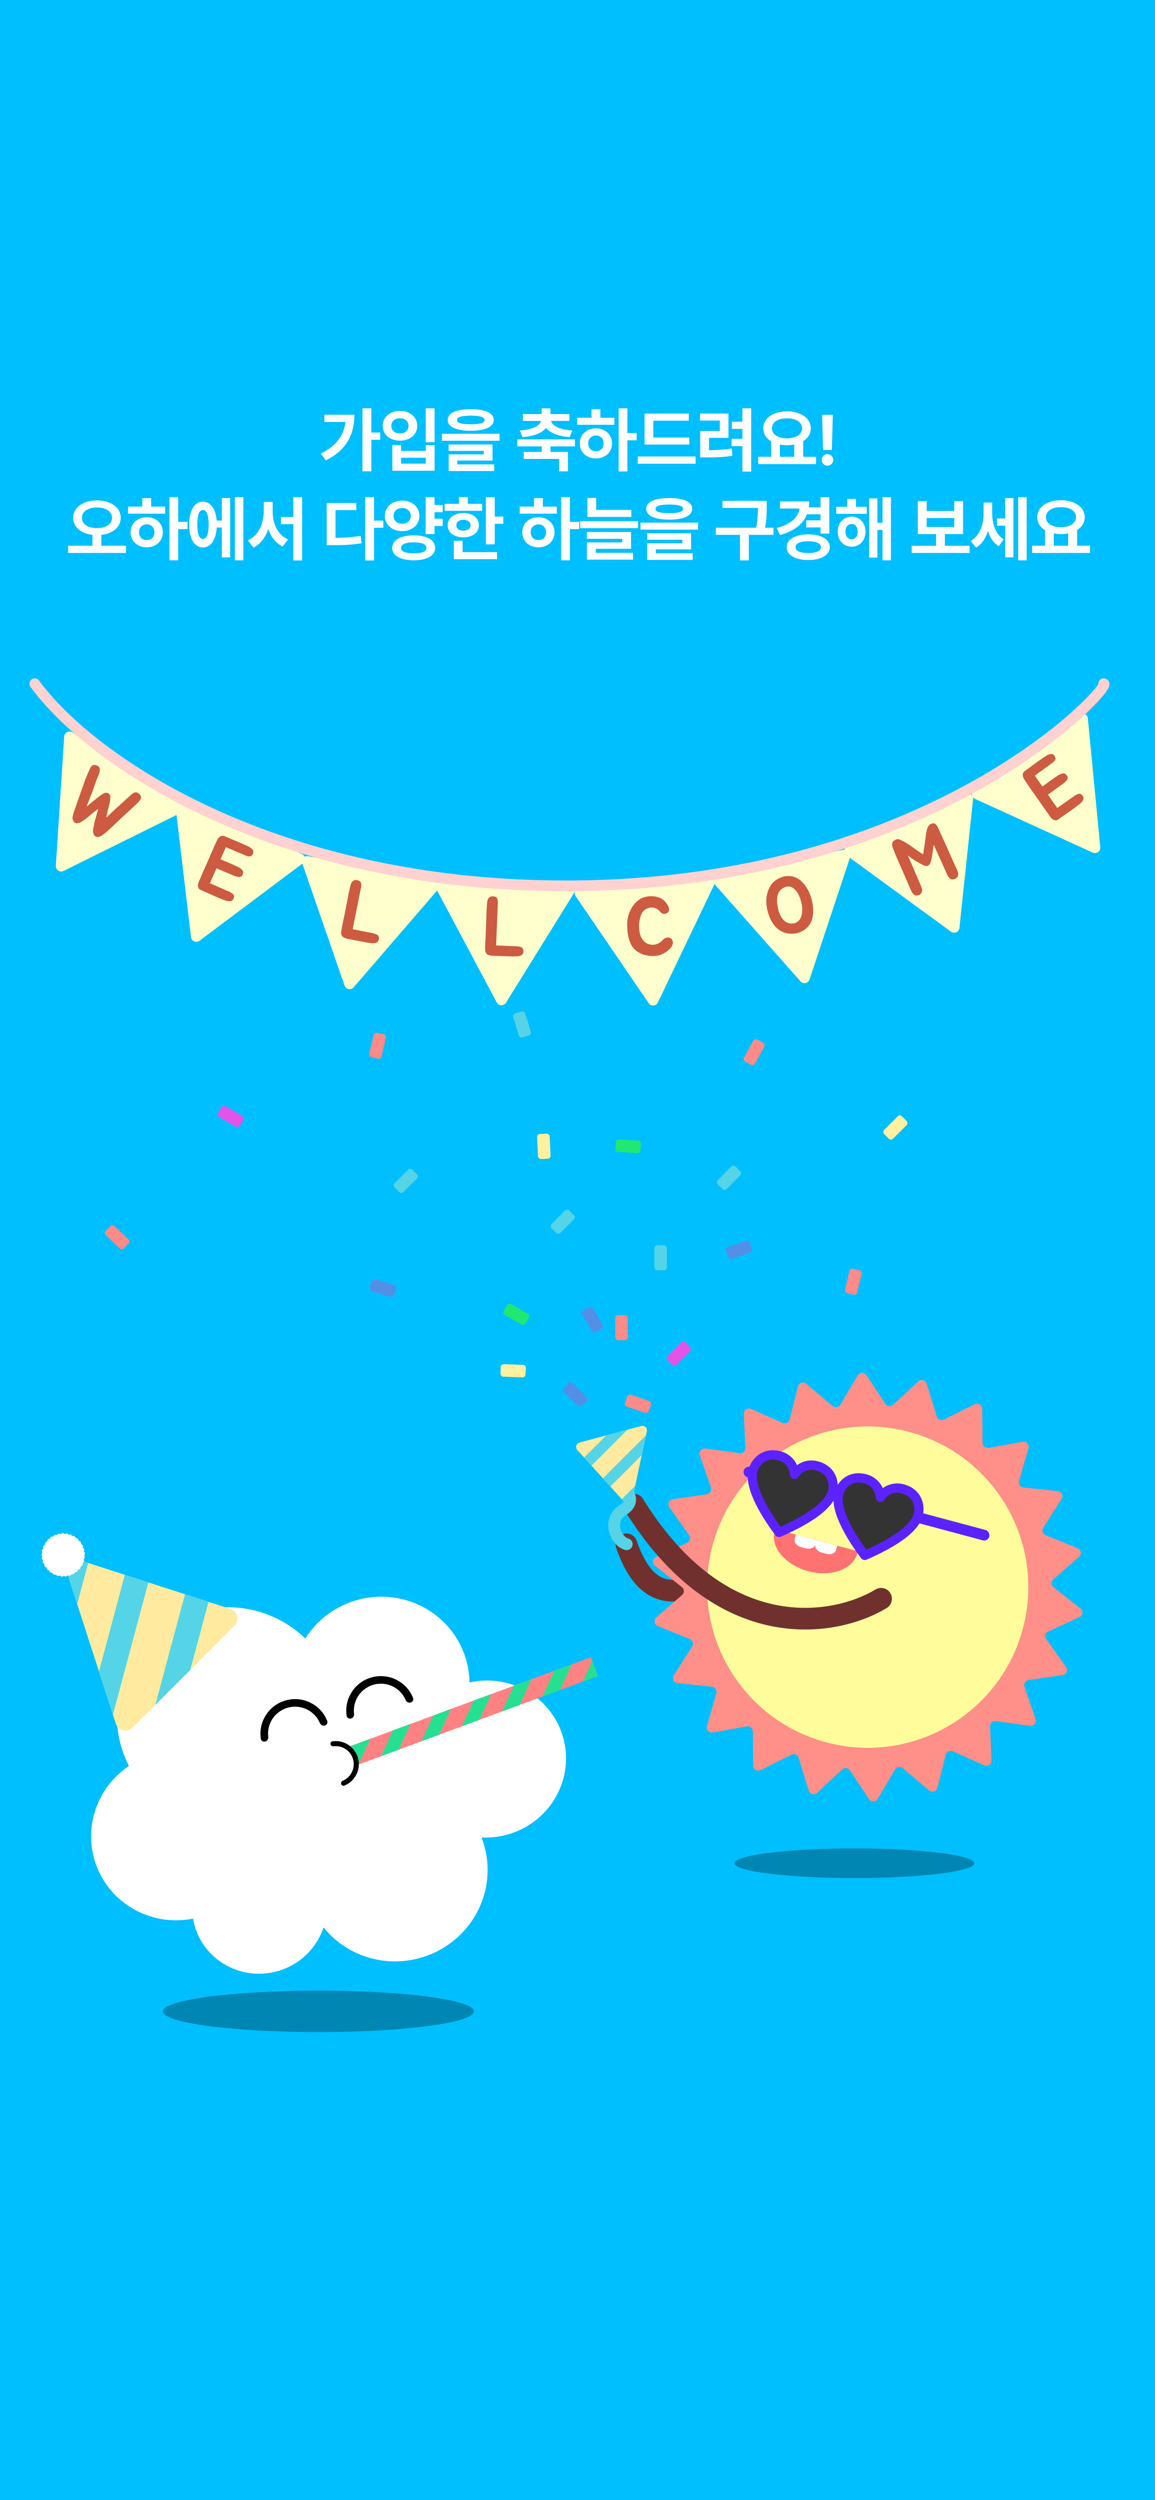<svg width="390" height="844" viewBox="0 0 390 844" fill="none" xmlns="http://www.w3.org/2000/svg">
<rect x="0" y="0" width="390" height="844" fill="#808080" stroke="none"/>
<g clip-path="url(#clip0_2155_51294)">
<rect width="390" height="844" fill="#00BFFE"/>
<rect x="220.959" y="420.36" width="4.239" height="8.478" rx="1" fill="#54D4E6"/>
<rect x="220.123" y="473.259" width="4.239" height="8.478" rx="1" transform="rotate(108.889 220.123 473.259)" fill="#FF8A8A"/>
<rect x="207.749" y="443.96" width="4.239" height="8.478" rx="1" fill="#FF8A8A"/>
<rect x="196.091" y="442.9" width="4.239" height="8.478" rx="1" transform="rotate(-30 196.091 442.9)" fill="#548FE6"/>
<rect x="252.845" y="418.524" width="4.239" height="8.478" rx="1" transform="rotate(70.74 252.845 418.524)" fill="#548FE6"/>
<rect x="247.657" y="393.089" width="4.239" height="8.478" rx="1" transform="rotate(45 247.657 393.089)" fill="#54D4E6"/>
<rect x="138.497" y="394.149" width="4.239" height="8.478" rx="1" transform="rotate(45 138.497 394.149)" fill="#54D4E6"/>
<rect x="173.011" y="342.392" width="4.239" height="8.478" rx="1" transform="rotate(-16.908 173.011 342.392)" fill="#54D4E6"/>
<rect x="177.586" y="460.795" width="4.239" height="8.478" rx="1" transform="rotate(92.174 177.586 460.795)" fill="#FFF0A2"/>
<rect x="179.06" y="443.96" width="4.239" height="8.478" rx="1" transform="rotate(120 179.06 443.96)" fill="#21E871"/>
<rect x="216.455" y="385.097" width="4.239" height="8.478" rx="1" transform="rotate(93.288 216.455 385.097)" fill="#21E871"/>
<rect x="82.616" y="377.192" width="4.239" height="8.478" rx="1" transform="rotate(120 82.616 377.192)" fill="#E354E6"/>
<rect x="191.487" y="407.927" width="4.239" height="8.478" rx="1" transform="rotate(45 191.487 407.927)" fill="#54D4E6"/>
<rect x="181.312" y="382.854" width="4.239" height="8.478" rx="1" transform="rotate(-2.72 181.312 382.854)" fill="#FFF0A2"/>
<rect x="303.827" y="376.132" width="4.239" height="8.478" rx="1" transform="rotate(45 303.827 376.132)" fill="#FFF0A2"/>
<rect x="254.811" y="350.457" width="4.239" height="8.478" rx="1" transform="rotate(28.685 254.811 350.457)" fill="#FF8A8A"/>
<rect x="224.652" y="321.85" width="4.239" height="8.478" rx="1" transform="rotate(133.63 224.652 321.85)" fill="#FF8A8A"/>
<rect x="44.062" y="419.076" width="4.239" height="8.478" rx="1" transform="rotate(133.63 44.062 419.076)" fill="#FF8A8A"/>
<rect x="128.599" y="357.646" width="4.239" height="8.478" rx="1" transform="rotate(-166.904 128.599 357.646)" fill="#FF8A8A"/>
<rect x="289.242" y="437.281" width="4.239" height="8.478" rx="1" transform="rotate(-166.904 289.242 437.281)" fill="#FF8A8A"/>
<rect x="189.732" y="469.214" width="4.239" height="8.478" rx="1" transform="rotate(-45 189.732 469.214)" fill="#548FE6"/>
<rect x="133.964" y="434.048" width="4.239" height="8.478" rx="1" transform="rotate(107.118 133.964 434.048)" fill="#548FE6"/>
<rect x="230.7" y="452.438" width="4.239" height="8.478" rx="1" transform="rotate(45 230.7 452.438)" fill="#E354E6"/>
<path d="M125.383 137.828V146.008H128.406V148.469H125.383V159.109H122.383V137.828H125.383ZM119.688 140.008C119.664 146.383 117.18 151.914 110.008 155.43L108.32 153.133C113.371 150.602 116.078 147.203 116.641 142.445H109.539V140.008H119.688ZM146.748 137.828V149.289H143.748V137.828H146.748ZM135.428 150.227V152.219H143.772V150.227H146.748V158.922H132.475V150.227H135.428ZM135.428 156.508H143.772V154.539H135.428V156.508ZM135.053 138.719C138.381 138.695 140.889 140.781 140.889 143.781C140.889 146.688 138.381 148.773 135.053 148.773C131.725 148.773 129.217 146.688 129.217 143.781C129.217 140.781 131.725 138.695 135.053 138.719ZM135.053 141.203C133.342 141.203 132.123 142.164 132.147 143.781C132.123 145.375 133.342 146.312 135.053 146.312C136.717 146.312 137.936 145.375 137.936 143.781C137.936 142.164 136.717 141.203 135.053 141.203ZM158.95 138.133C163.848 138.133 166.684 139.422 166.707 141.766C166.684 144.133 163.848 145.422 158.95 145.422C154.028 145.422 151.168 144.133 151.168 141.766C151.168 139.422 154.028 138.133 158.95 138.133ZM158.95 140.312C155.809 140.312 154.286 140.828 154.309 141.766C154.286 142.82 155.809 143.219 158.95 143.219C162.114 143.219 163.614 142.82 163.614 141.766C163.614 140.828 162.114 140.312 158.95 140.312ZM168.676 146.43V148.797H149.223V146.43H168.676ZM166.309 150.039V155.477H154.426V156.766H166.872V159.016H151.497V153.391H163.356V152.219H151.473V150.039H166.309ZM194.134 148.328V150.695H185.86V152.547H191.766V159.133H188.79V154.914H176.837V152.547H182.907V150.695H174.681V148.328H194.134ZM185.86 137.852V139.773H192.259V142.094H186.095C186.434 143.629 188.602 145.012 193.266 145.328L192.352 147.555C188.438 147.285 185.72 146.16 184.384 144.438C183.036 146.16 180.317 147.285 176.415 147.555L175.501 145.328C180.141 145.012 182.309 143.629 182.673 142.094H176.556V139.773H182.907V137.852H185.86ZM211.843 137.828V146.172H214.983V148.633H211.843V159.156H208.89V137.828H211.843ZM207.437 141.016V143.406H194.898V141.016H199.726V138.156H202.726V141.016H207.437ZM201.226 144.602C204.343 144.602 206.663 146.711 206.663 149.688C206.663 152.664 204.343 154.773 201.226 154.773C198.085 154.773 195.765 152.664 195.765 149.688C195.765 146.711 198.085 144.602 201.226 144.602ZM201.226 147.016C199.726 147.039 198.624 148.047 198.624 149.688C198.624 151.352 199.726 152.336 201.226 152.312C202.726 152.336 203.804 151.352 203.804 149.688C203.804 148.047 202.726 147.039 201.226 147.016ZM232.74 147.695V150.086H217.646V139.609H232.576V142.023H220.599V147.695H232.74ZM234.872 154.094V156.555H215.349V154.094H234.872ZM253.66 137.828V159.203H250.683V150.602H247.027V148.141H250.683V144.789H247.097V142.352H250.683V137.828H253.66ZM245.972 139.609V147.812H239.41V151.961C242.046 151.949 244.39 151.82 247.074 151.422L247.308 153.859C244.121 154.375 241.402 154.422 238.121 154.422H236.433V145.492H243.042V141.977H236.386V139.609H245.972ZM275.541 154.211V156.672H256.017V154.211H260.377V148.984C258.724 148 257.728 146.488 257.728 144.602C257.728 141.156 261.103 138.859 265.744 138.859C270.361 138.859 273.759 141.156 273.783 144.602C273.771 146.441 272.799 147.941 271.205 148.938V154.211H275.541ZM265.744 141.227C262.697 141.227 260.681 142.445 260.681 144.602C260.681 146.688 262.697 147.977 265.744 147.977C268.767 147.977 270.806 146.688 270.83 144.602C270.806 142.445 268.767 141.227 265.744 141.227ZM263.33 154.211H268.181V150.062C267.42 150.215 266.599 150.297 265.744 150.297C264.888 150.297 264.08 150.227 263.33 150.062V154.211ZM281.203 140.031L280.898 151.914H277.898L277.594 140.031H281.203ZM279.422 157.211C278.32 157.211 277.43 156.32 277.453 155.242C277.43 154.164 278.32 153.297 279.422 153.297C280.453 153.297 281.367 154.164 281.367 155.242C281.367 156.32 280.453 157.211 279.422 157.211ZM32.735 168.93C37.329 168.93 40.751 171.25 40.774 174.766C40.751 177.977 38.044 180.145 34.212 180.578V184.211H42.532V186.672H23.009V184.211H31.235V180.555C27.415 180.145 24.72 177.965 24.72 174.766C24.72 171.25 28.142 168.93 32.735 168.93ZM32.735 171.32C29.759 171.32 27.673 172.633 27.673 174.766C27.673 177.016 29.759 178.281 32.735 178.281C35.735 178.281 37.798 177.016 37.821 174.766C37.798 172.633 35.735 171.32 32.735 171.32ZM60.171 167.828V176.172H63.312V178.633H60.171V189.156H57.218V167.828H60.171ZM55.765 171.016V173.406H43.226V171.016H48.054V168.156H51.054V171.016H55.765ZM49.554 174.602C52.671 174.602 54.991 176.711 54.991 179.688C54.991 182.664 52.671 184.773 49.554 184.773C46.413 184.773 44.093 182.664 44.093 179.688C44.093 176.711 46.413 174.602 49.554 174.602ZM49.554 177.016C48.054 177.039 46.952 178.047 46.952 179.688C46.952 181.352 48.054 182.336 49.554 182.312C51.054 182.336 52.132 181.352 52.132 179.688C52.132 178.047 51.054 177.039 49.554 177.016ZM82.169 167.828V189.156H79.31V167.828H82.169ZM77.716 168.133V188.172H74.904V178.094H73.193C72.912 182.289 71.13 184.82 68.505 184.82C65.693 184.82 63.865 181.867 63.865 177.062C63.865 172.281 65.693 169.352 68.505 169.352C71.072 169.352 72.829 171.742 73.169 175.727H74.904V168.133H77.716ZM68.505 172.164C67.31 172.164 66.607 173.805 66.63 177.062C66.607 180.344 67.31 181.961 68.505 181.938C69.724 181.961 70.451 180.344 70.451 177.062C70.451 173.805 69.724 172.164 68.505 172.164ZM92.074 172.656C92.074 176.664 93.691 180.555 97.254 182.102L95.425 184.492C93.058 183.332 91.476 181.211 90.597 178.586C89.66 181.375 88.019 183.66 85.582 184.867L83.707 182.43C87.363 180.789 89.027 176.664 89.05 172.656V169.469H92.074V172.656ZM102.011 167.828V189.203H99.058V176.945H94.863V174.531H99.058V167.828H102.011ZM126.297 167.828V175.75H129.438V178.188H126.297V189.203H123.297V167.828H126.297ZM120.32 169.797V172.211H113.289V181.562C116.383 181.527 118.938 181.387 121.774 180.883L122.102 183.391C118.797 183.953 115.891 184.047 112.117 184.023H110.313V169.797H120.32ZM149.491 170.477V172.914H146.725V175.117H149.491V177.578H146.725V180.297H143.725V167.828H146.725V170.477H149.491ZM135.803 169C139.108 168.977 141.616 171.133 141.616 174.156C141.616 177.18 139.108 179.312 135.803 179.312C132.475 179.312 129.944 177.18 129.944 174.156C129.944 171.133 132.475 168.977 135.803 169ZM135.803 171.508C134.116 171.484 132.873 172.516 132.897 174.156C132.873 175.82 134.116 176.805 135.803 176.805C137.444 176.805 138.686 175.82 138.709 174.156C138.686 172.516 137.444 171.484 135.803 171.508ZM139.741 180.719C144.123 180.719 146.936 182.312 146.936 184.961C146.936 187.586 144.123 189.156 139.741 189.156C135.264 189.156 132.428 187.586 132.428 184.961C132.428 182.312 135.264 180.719 139.741 180.719ZM139.741 183.086C136.928 183.086 135.405 183.719 135.428 184.961C135.405 186.203 136.928 186.789 139.741 186.789C142.506 186.789 143.983 186.203 143.983 184.961C143.983 183.719 142.506 183.086 139.741 183.086ZM167.059 167.852V174.391H169.942V176.828H167.059V183.766H164.059V167.852H167.059ZM162.793 170.078V172.445H150.137V170.078H154.989V167.805H157.965V170.078H162.793ZM156.465 173.195C159.559 173.195 161.715 174.859 161.715 177.32C161.715 179.781 159.559 181.398 156.465 181.398C153.348 181.398 151.168 179.781 151.168 177.32C151.168 174.859 153.348 173.195 156.465 173.195ZM156.465 175.469C155.036 175.492 154.075 176.148 154.098 177.32C154.075 178.492 155.036 179.125 156.465 179.125C157.895 179.125 158.879 178.492 158.879 177.32C158.879 176.148 157.895 175.492 156.465 175.469ZM167.833 186.391V188.781H153.231V182.547H156.208V186.391H167.833ZM192.423 167.828V176.172H195.563V178.633H192.423V189.156H189.47V167.828H192.423ZM188.017 171.016V173.406H175.477V171.016H180.306V168.156H183.306V171.016H188.017ZM181.806 174.602C184.923 174.602 187.243 176.711 187.243 179.688C187.243 182.664 184.923 184.773 181.806 184.773C178.665 184.773 176.345 182.664 176.345 179.688C176.345 176.711 178.665 174.602 181.806 174.602ZM181.806 177.016C180.306 177.039 179.204 178.047 179.204 179.688C179.204 181.352 180.306 182.336 181.806 182.312C183.306 182.336 184.384 181.352 184.384 179.688C184.384 178.047 183.306 177.039 181.806 177.016ZM213.179 172.141V174.508H198.343V168.086H201.319V172.141H213.179ZM215.429 175.938V178.305H195.905V175.938H215.429ZM213.085 179.594V185.266H201.179V186.625H213.741V188.922H198.179V183.109H210.109V181.891H198.132V179.594H213.085ZM225.99 168.133C230.888 168.133 233.724 169.422 233.747 171.766C233.724 174.133 230.888 175.422 225.99 175.422C221.068 175.422 218.208 174.133 218.208 171.766C218.208 169.422 221.068 168.133 225.99 168.133ZM225.99 170.312C222.849 170.312 221.326 170.828 221.349 171.766C221.326 172.82 222.849 173.219 225.99 173.219C229.154 173.219 230.654 172.82 230.654 171.766C230.654 170.828 229.154 170.312 225.99 170.312ZM235.716 176.43V178.797H216.263V176.43H235.716ZM233.349 180.039V185.477H221.466V186.766H233.911V189.016H218.536V183.391H230.396V182.219H218.513V180.039H233.349ZM258.9 169.07V170.992C258.9 172.984 258.9 175.164 258.361 178.141H261.174V180.555H252.853V189.18H249.853V180.555H241.72V178.141H255.338C255.877 175.387 255.924 173.301 255.924 171.461H243.947V169.07H258.9ZM280.031 167.852V180.133H277.055V178.047H272.25V175.656H277.055V173.617H272.461C271.137 176.992 268.113 179.312 263.414 180.602L262.242 178.234C267.152 176.945 269.555 174.602 269.977 171.672H263.391V169.281H273.234C273.234 169.973 273.187 170.641 273.094 171.273H277.055V167.852H280.031ZM272.93 180.391C277.266 180.391 280.172 182.055 280.195 184.703C280.172 187.375 277.266 189.062 272.93 189.062C268.547 189.062 265.617 187.375 265.641 184.703C265.617 182.055 268.547 180.391 272.93 180.391ZM272.93 182.734C270.234 182.711 268.617 183.391 268.617 184.703C268.617 186.016 270.234 186.695 272.93 186.695C275.578 186.695 277.195 186.016 277.195 184.703C277.195 183.391 275.578 182.711 272.93 182.734ZM292.678 171.086V173.453H282.365V171.086H286.069V168.414H289.022V171.086H292.678ZM287.569 174.414C290.287 174.414 292.233 176.523 292.256 179.477C292.233 182.453 290.287 184.562 287.569 184.562C284.85 184.562 282.858 182.453 282.858 179.477C282.858 176.523 284.85 174.414 287.569 174.414ZM287.569 176.898C286.326 176.898 285.483 177.859 285.483 179.477C285.483 181.094 286.326 182.031 287.569 182.031C288.764 182.031 289.608 181.094 289.631 179.477C289.608 177.859 288.764 176.898 287.569 176.898ZM300.834 167.828V189.156H297.998V178.891H296.264V188.242H293.475V168.25H296.264V176.5H297.998V167.828H300.834ZM327.37 184.234V186.672H307.846V184.234H316.073V180.297H309.909V169.188H312.909V172.492H322.213V169.188H325.19V180.297H319.049V184.234H327.37ZM312.909 177.906H322.213V174.883H312.909V177.906ZM335.024 173.195C335.024 176.641 335.985 180.203 338.891 182.078L337.274 184.398C335.434 183.285 334.262 181.457 333.595 179.266C332.821 181.68 331.544 183.695 329.61 184.867L327.782 182.664C330.946 180.695 332.118 176.945 332.118 173.336V169.656H335.024V173.195ZM346.673 167.828V189.156H343.813V167.828H346.673ZM342.196 168.133V188.172H339.407V177.461H336.641V175.023H339.407V168.133H342.196ZM368.038 184.211V186.672H348.515V184.211H352.874V178.984C351.222 178 350.226 176.488 350.226 174.602C350.226 171.156 353.601 168.859 358.241 168.859C362.858 168.859 366.257 171.156 366.28 174.602C366.269 176.441 365.296 177.941 363.702 178.938V184.211H368.038ZM358.241 171.227C355.194 171.227 353.179 172.445 353.179 174.602C353.179 176.688 355.194 177.977 358.241 177.977C361.265 177.977 363.304 176.688 363.327 174.602C363.304 172.445 361.265 171.227 358.241 171.227ZM355.827 184.211H360.679V180.062C359.917 180.215 359.097 180.297 358.241 180.297C357.386 180.297 356.577 180.227 355.827 180.062V184.211Z" fill="white"/>
<path d="M21.447 294.02C20.202 294.636 18.759 293.671 18.849 292.282L21.674 248.636C21.764 247.247 23.32 246.477 24.475 247.249L60.764 271.526C61.919 272.298 61.806 274.034 60.562 274.65L21.447 294.02Z" fill="#FEFFCC"/>
<path d="M47.485 269.7C47.35 270.036 47.144 270.347 46.864 270.632C46.73 270.766 46.596 270.901 46.461 271.036C46.353 271.165 46.231 271.297 46.097 271.432L46.011 271.51C45.153 272.328 44.228 273.18 43.235 274.065C42.269 274.946 41.361 275.787 40.513 276.59C39.81 277.242 39.048 277.967 38.226 278.765C37.404 279.562 36.626 280.277 35.892 280.909C35.638 281.121 35.377 281.328 35.109 281.53C34.855 281.743 34.579 281.939 34.279 282.121C34.015 282.281 33.744 282.403 33.465 282.485C33.212 282.563 32.966 282.578 32.728 282.532C32.48 282.501 32.258 282.397 32.062 282.221C31.871 282.07 31.708 281.827 31.574 281.49C31.378 280.977 31.342 280.425 31.466 279.835C31.606 279.254 31.712 278.708 31.785 278.195C31.795 278.045 31.862 277.742 31.986 277.286C32.111 276.83 32.248 276.338 32.398 275.809C32.558 275.265 32.703 274.745 32.833 274.247C32.988 273.745 33.086 273.362 33.128 273.097C32.761 273.346 32.363 273.641 31.933 273.983C31.505 274.325 31.088 274.664 30.685 275C30.282 275.337 29.912 275.64 29.576 275.909C29.266 276.173 29.036 276.367 28.886 276.492C28.555 276.72 28.188 276.968 27.785 277.237C27.397 277.517 27.007 277.716 26.614 277.835C26.237 277.965 25.875 277.97 25.529 277.85C25.173 277.747 24.881 277.428 24.654 276.894C24.468 276.5 24.427 276.091 24.53 275.666C24.597 275.397 24.66 275.135 24.716 274.881C24.773 274.628 24.851 274.376 24.949 274.128L25.648 272.068L27.192 267.678C27.389 267.114 27.591 266.541 27.797 265.961C28.03 265.376 28.25 264.759 28.457 264.112C28.555 263.796 28.656 263.493 28.76 263.203C28.889 262.907 29.021 262.591 29.156 262.255C29.316 261.913 29.487 261.522 29.668 261.081C29.864 260.651 30.087 260.149 30.335 259.574C30.418 259.382 30.498 259.211 30.575 259.061C30.679 258.906 30.798 258.761 30.932 258.626C31.118 258.414 31.361 258.284 31.661 258.238C31.79 258.212 31.925 258.212 32.064 258.238C32.204 258.264 32.346 258.303 32.49 258.355C32.718 258.417 32.932 258.516 33.134 258.65C33.32 258.775 33.472 258.967 33.591 259.226C33.678 259.397 33.72 259.57 33.715 259.746L33.668 260.422C33.626 260.552 33.59 260.674 33.559 260.788C33.538 260.886 33.513 260.992 33.481 261.106C33.44 261.236 33.396 261.352 33.349 261.456C33.313 261.544 33.277 261.632 33.241 261.72C32.843 262.621 32.491 263.52 32.185 264.416C31.88 265.313 31.58 266.167 31.285 266.981C31.161 267.302 31.006 267.703 30.82 268.185C30.644 268.651 30.452 269.141 30.245 269.653C30.049 270.151 29.863 270.633 29.687 271.099C29.511 271.565 29.392 271.946 29.33 272.241C29.997 271.677 30.663 271.112 31.33 270.548C32.013 269.994 32.716 269.442 33.439 268.893C33.812 268.603 34.158 268.352 34.478 268.14C34.825 267.922 35.15 267.77 35.455 267.682C35.76 267.594 36.042 267.591 36.3 267.674C36.559 267.757 36.799 267.952 37.021 268.257C37.212 268.542 37.289 268.931 37.253 269.423C37.217 269.915 37.152 270.4 37.059 270.876C36.971 271.312 36.859 271.765 36.725 272.236C36.616 272.703 36.499 273.164 36.375 273.619C36.277 274.07 36.181 274.5 36.088 274.909C35.995 275.319 35.933 275.681 35.901 275.997C36.062 275.857 36.261 275.676 36.499 275.454C36.736 275.231 36.984 274.993 37.243 274.739C37.527 274.48 37.799 274.224 38.057 273.97C38.316 273.716 38.559 273.486 38.786 273.279C39.546 272.574 40.314 271.875 41.089 271.181C41.875 270.472 42.643 269.773 43.392 269.084L43.772 268.765C43.855 268.708 43.922 268.641 43.974 268.563C44.051 268.481 44.142 268.395 44.245 268.307C44.338 268.235 44.426 268.17 44.509 268.113C44.602 268.04 44.7 267.96 44.804 267.872C44.886 267.815 44.969 267.758 45.052 267.701C45.16 267.639 45.271 267.59 45.385 267.554C45.483 267.507 45.579 267.481 45.672 267.476C45.765 267.471 45.853 267.474 45.935 267.484C46.235 267.505 46.463 267.567 46.618 267.671C46.819 267.806 46.992 267.966 47.137 268.153C47.354 268.365 47.511 268.617 47.609 268.907C47.661 269.166 47.619 269.43 47.485 269.7Z" fill="#CC5B42"/>
<path d="M67.366 317.588C66.255 318.422 64.66 317.736 64.496 316.354L59.343 272.922C59.179 271.54 60.568 270.499 61.844 271.047L101.938 288.289C103.213 288.837 103.418 290.565 102.307 291.398L67.366 317.588Z" fill="#FEFFCC"/>
<path d="M76.241 286.064L74.46 290.085L75.487 290.527C76.197 290.812 76.825 291.072 77.373 291.308C77.921 291.543 78.525 291.813 79.186 292.118L79.314 292.173C79.52 292.261 79.713 292.354 79.894 292.453C80.1 292.541 80.296 292.626 80.485 292.707C80.683 292.812 80.865 292.931 81.031 293.064C81.205 293.179 81.375 293.303 81.541 293.435C81.788 293.664 81.962 293.921 82.062 294.208C82.138 294.505 82.117 294.791 82 295.066C81.963 295.151 81.919 295.254 81.868 295.375C81.823 295.478 81.766 295.565 81.695 295.636C81.58 295.81 81.395 295.934 81.141 296.007C81.004 296.091 80.804 296.106 80.543 296.055C80.29 296.028 80.049 295.975 79.82 295.896C79.558 295.845 79.307 295.767 79.067 295.664L77.86 295.145L73.097 293.128L70.886 298.153L75.976 300.402L77.183 300.921C77.32 300.98 77.448 301.036 77.568 301.087C77.688 301.139 77.796 301.195 77.891 301.256C78.014 301.35 78.122 301.427 78.218 301.488C78.338 301.54 78.442 301.605 78.53 301.683C78.706 301.84 78.837 302.009 78.922 302.188C79.02 302.433 79.054 302.661 79.025 302.872C79.005 302.965 78.973 303.063 78.929 303.166C78.91 303.259 78.869 303.354 78.808 303.45C78.691 303.724 78.498 303.936 78.232 304.086C77.923 304.238 77.618 304.289 77.314 304.24C76.888 304.24 76.462 304.148 76.034 303.964C75.838 303.9 75.637 303.824 75.432 303.735C75.226 303.647 75.026 303.571 74.83 303.507L74.676 303.441C73.326 302.901 71.939 302.304 70.515 301.652C70.172 301.504 69.902 301.378 69.704 301.272C69.498 301.184 69.31 301.103 69.139 301.029C68.985 300.963 68.822 300.893 68.651 300.819C68.48 300.746 68.257 300.65 67.983 300.532C67.574 300.397 67.278 300.189 67.095 299.907C66.958 299.705 66.882 299.48 66.868 299.229C66.838 299.156 66.835 299.093 66.857 299.042C66.854 299 66.848 298.967 66.838 298.943C66.829 298.918 66.823 298.885 66.82 298.843C66.823 298.743 66.834 298.646 66.853 298.553C66.88 298.442 66.912 298.344 66.949 298.258C66.968 298.165 66.988 298.072 67.007 297.979C67.044 297.893 67.072 297.803 67.092 297.71L67.268 297.298C67.298 297.229 67.327 297.161 67.356 297.092C67.403 297.031 67.441 296.966 67.47 296.897L68.33 294.888L69.968 291.202L71.433 287.777C71.697 287.159 71.932 286.61 72.138 286.129C72.361 285.656 72.602 285.14 72.861 284.581L72.916 284.452C73.014 284.27 73.096 284.102 73.162 283.948C73.253 283.784 73.335 283.616 73.409 283.444C73.573 283.108 73.81 282.814 74.121 282.561C74.248 282.453 74.368 282.362 74.48 282.289C74.61 282.223 74.758 282.185 74.924 282.175C75.247 282.131 75.546 282.168 75.82 282.286C75.957 282.345 76.056 282.397 76.117 282.444L76.128 282.418C76.436 282.551 76.685 282.657 76.873 282.738C77.061 282.819 77.241 282.897 77.412 282.97C77.601 283.051 77.798 283.136 78.003 283.225C78.216 283.296 78.502 283.409 78.862 283.563C79.554 283.841 80.209 284.112 80.825 284.377C81.441 284.642 82.071 284.923 82.715 285.22L82.817 285.264C82.998 285.362 83.192 285.456 83.397 285.544C83.603 285.632 83.796 285.726 83.977 285.824C84.165 285.905 84.343 286.012 84.509 286.144C84.683 286.259 84.849 286.392 85.008 286.542C85.262 286.753 85.439 287.002 85.54 287.289C85.591 287.595 85.565 287.869 85.462 288.109C85.418 288.212 85.374 288.315 85.33 288.418C85.293 288.504 85.24 288.582 85.169 288.654C85.078 288.818 84.898 288.954 84.629 289.062C84.546 289.067 84.451 289.076 84.343 289.091C84.252 289.113 84.148 289.119 84.031 289.109C83.913 289.1 83.791 289.077 83.664 289.043C83.561 288.999 83.455 288.963 83.345 288.936C83.193 288.912 83.057 288.874 82.937 288.822C82.835 288.778 82.715 288.726 82.578 288.667L81.422 288.17L76.274 285.987L76.241 286.064Z" fill="#CC5B42"/>
<path d="M119.418 333.309C118.511 334.362 116.807 334.035 116.351 332.72L102.038 291.403C101.582 290.088 102.717 288.772 104.08 289.034L146.927 297.265C148.29 297.527 148.86 299.17 147.952 300.223L119.418 333.309Z" fill="#FEFFCC"/>
<path d="M127.94 316.483C127.959 316.582 127.951 316.723 127.916 316.907C127.885 317.072 127.858 317.209 127.837 317.32C127.809 317.466 127.756 317.599 127.676 317.716C127.597 317.834 127.501 317.94 127.388 318.032C127.181 318.221 126.912 318.34 126.58 318.39C126.113 318.453 125.687 318.447 125.303 318.373C125.098 318.353 124.886 318.322 124.666 318.279C124.446 318.237 124.223 318.213 123.997 318.208L123.887 318.187C122.474 317.934 121.02 317.655 119.522 317.348C119.16 317.26 118.748 317.181 118.287 317.111C117.823 317.06 117.376 316.965 116.948 316.825C116.515 316.704 116.132 316.526 115.798 316.291C115.485 316.04 115.292 315.708 115.22 315.295C115.2 315.196 115.189 315.108 115.184 315.032C115.184 314.936 115.192 314.843 115.21 314.751C115.256 314.113 115.346 313.493 115.48 312.891C115.614 312.29 115.737 311.695 115.849 311.108L116.667 307.128L117.371 303.44C117.498 302.78 117.61 302.193 117.708 301.679C117.824 301.169 117.951 300.604 118.089 299.984L118.115 299.846C118.169 299.666 118.213 299.484 118.248 299.301C118.301 299.121 118.345 298.939 118.38 298.756C118.498 298.341 118.667 298.002 118.888 297.74C119.05 297.486 119.284 297.303 119.59 297.191C119.86 297.071 120.159 297.043 120.488 297.106C120.617 297.131 120.734 297.163 120.84 297.203C120.968 297.227 121.085 297.259 121.192 297.299C121.298 297.338 121.392 297.394 121.473 297.467C121.572 297.543 121.668 297.637 121.76 297.75C121.845 297.9 121.916 298.075 121.972 298.276C122.007 298.492 122.014 298.702 121.994 298.908C121.988 299.04 121.983 299.162 121.98 299.276C121.978 299.39 121.966 299.502 121.945 299.612C121.887 299.715 121.848 299.821 121.827 299.931C121.806 300.041 121.786 300.142 121.769 300.234L121.674 300.729L119.087 313.67L124.512 314.769L125.802 315.017C125.912 315.038 126.029 315.07 126.153 315.113C126.281 315.138 126.408 315.171 126.532 315.214C126.675 315.261 126.8 315.304 126.906 315.343C127.012 315.383 127.117 315.431 127.22 315.489C127.411 315.583 127.558 315.706 127.661 315.859C127.827 316.081 127.921 316.289 127.94 316.483Z" fill="#CC5B42"/>
<path d="M170.848 338.506C170.114 339.687 168.38 339.63 167.726 338.402L147.174 299.822C146.52 298.594 147.437 297.117 148.824 297.163L192.426 298.609C193.814 298.655 194.631 300.189 193.898 301.371L170.848 338.506Z" fill="#FEFFCC"/>
<path d="M176.691 320.557C176.725 320.651 176.739 320.792 176.733 320.979C176.727 321.147 176.723 321.287 176.719 321.399C176.714 321.548 176.682 321.687 176.622 321.816C176.561 321.945 176.483 322.064 176.386 322.173C176.211 322.391 175.963 322.551 175.643 322.653C175.191 322.787 174.77 322.848 174.379 322.835C174.173 322.847 173.959 322.849 173.735 322.842C173.512 322.834 173.288 322.846 173.063 322.876L172.951 322.872C171.517 322.843 170.036 322.794 168.51 322.725C168.138 322.694 167.719 322.68 167.253 322.683C166.786 322.705 166.33 322.68 165.885 322.61C165.439 322.557 165.033 322.441 164.666 322.261C164.319 322.062 164.077 321.765 163.941 321.368C163.907 321.273 163.881 321.188 163.865 321.113C163.85 321.019 163.843 320.925 163.847 320.832C163.793 320.195 163.786 319.568 163.825 318.953C163.864 318.337 163.893 317.731 163.913 317.133L164.102 313.075L164.226 309.322C164.248 308.65 164.268 308.052 164.285 307.53C164.321 307.007 164.359 306.429 164.398 305.795L164.403 305.655C164.428 305.469 164.443 305.283 164.45 305.096C164.474 304.91 164.49 304.723 164.496 304.537C164.547 304.109 164.662 303.748 164.839 303.455C164.96 303.178 165.163 302.961 165.448 302.802C165.696 302.642 165.987 302.568 166.322 302.579C166.453 302.583 166.573 302.596 166.684 302.619C166.815 302.623 166.936 302.636 167.047 302.659C167.158 302.681 167.259 302.722 167.35 302.781C167.46 302.841 167.569 302.919 167.678 303.016C167.785 303.151 167.883 303.313 167.97 303.502C168.037 303.71 168.077 303.917 168.089 304.123C168.103 304.254 168.118 304.376 168.133 304.489C168.148 304.602 168.153 304.714 168.15 304.826C168.109 304.937 168.086 305.048 168.083 305.16C168.079 305.272 168.076 305.375 168.073 305.468L168.056 305.972L167.509 319.159L173.038 319.398L174.351 319.442C174.463 319.446 174.583 319.459 174.713 319.482C174.843 319.486 174.973 319.5 175.103 319.523C175.252 319.547 175.381 319.57 175.492 319.592C175.604 319.614 175.714 319.646 175.825 319.687C176.028 319.75 176.192 319.849 176.318 319.984C176.517 320.177 176.641 320.368 176.691 320.557Z" fill="#CC5B42"/>
<path d="M222.146 338.414C221.546 339.669 219.816 339.802 219.032 338.653L194.395 302.557C193.612 301.408 194.362 299.84 195.746 299.734L239.244 296.391C240.628 296.284 241.608 297.72 241.008 298.975L222.146 338.414Z" fill="#FEFFCC"/>
<path d="M226.952 317.274C227.235 317.796 227.285 318.326 227.102 318.864C226.917 319.384 226.6 319.877 226.149 320.343C225.699 320.808 225.17 321.223 224.563 321.589C223.974 321.952 223.406 322.221 222.858 322.394C222.255 322.572 221.609 322.677 220.921 322.712C220.252 322.763 219.567 322.731 218.867 322.616C218.187 322.519 217.51 322.346 216.837 322.098C216.181 321.83 215.567 321.493 214.994 321.087C214.303 320.597 213.743 319.994 213.314 319.277C212.903 318.541 212.581 317.751 212.348 316.907C212.115 316.063 211.957 315.213 211.873 314.358C211.806 313.482 211.771 312.661 211.768 311.893C211.771 311.199 211.856 310.472 212.022 309.709C212.188 308.947 212.439 308.197 212.775 307.46C213.128 306.702 213.56 305.994 214.07 305.337C214.599 304.678 215.228 304.105 215.957 303.618C216.507 303.238 217.131 302.966 217.829 302.8C218.543 302.614 219.266 302.53 219.996 302.549C220.743 302.548 221.452 302.652 222.122 302.863C222.809 303.054 223.402 303.346 223.899 303.738C224.216 303.976 224.55 304.316 224.902 304.757C225.272 305.197 225.55 305.654 225.735 306.126C225.921 306.599 225.956 307.056 225.84 307.495C225.741 307.915 225.391 308.223 224.789 308.419C224.535 308.514 224.304 308.55 224.097 308.529C223.888 308.488 223.696 308.419 223.52 308.32C223.343 308.202 223.174 308.066 223.012 307.909C222.851 307.753 222.699 307.596 222.556 307.439C222.069 306.933 221.521 306.61 220.912 306.469C220.302 306.31 219.704 306.309 219.118 306.466C218.549 306.604 218.02 306.888 217.529 307.319C217.056 307.73 216.703 308.244 216.47 308.862C216.221 309.518 216.033 310.235 215.906 311.013C215.795 311.771 215.761 312.542 215.802 313.325C215.842 314.09 215.964 314.83 216.168 315.545C216.391 316.259 216.719 316.88 217.152 317.409C217.483 317.833 217.873 318.168 218.322 318.415C218.789 318.66 219.278 318.819 219.788 318.892C220.298 318.966 220.801 318.946 221.297 318.833C221.811 318.718 222.3 318.512 222.763 318.214C222.906 318.128 223.056 318.014 223.213 317.87C223.388 317.707 223.562 317.544 223.737 317.381C223.911 317.217 224.086 317.063 224.262 316.919C224.456 316.773 224.663 316.663 224.881 316.59C225.207 316.453 225.57 316.434 225.97 316.534C226.389 316.633 226.716 316.88 226.952 317.274Z" fill="#CC5B42"/>
<path d="M273.358 330.652C272.92 331.973 271.22 332.322 270.298 331.281L241.338 298.57C240.416 297.53 240.964 295.879 242.324 295.6L285.06 286.81C286.42 286.53 287.572 287.831 287.134 289.152L273.358 330.652Z" fill="#FEFFCC"/>
<path d="M262.063 297.074C263.192 296.365 264.256 295.937 265.252 295.789C266.267 295.638 267.214 295.71 268.093 296.006C268.967 296.284 269.755 296.741 270.456 297.379C271.176 298.013 271.804 298.761 272.342 299.623C272.758 300.262 273.118 300.951 273.421 301.689C273.724 302.428 273.964 303.179 274.139 303.944C274.329 304.687 274.454 305.434 274.512 306.184C274.589 306.931 274.6 307.635 274.544 308.294C274.521 308.738 274.472 309.148 274.397 309.526C274.322 309.904 274.22 310.287 274.09 310.676C273.795 311.557 273.333 312.319 272.704 312.964C272.093 313.604 271.379 314.113 270.563 314.491C270.008 314.757 269.421 314.954 268.801 315.082C268.176 315.191 267.548 315.235 266.916 315.212C266.28 315.172 265.649 315.063 265.023 314.887C264.412 314.688 263.831 314.407 263.281 314.043C262.603 313.611 262.009 313.075 261.497 312.437C260.983 311.78 260.544 311.078 260.183 310.333C259.817 309.569 259.525 308.79 259.305 307.996C259.086 307.202 258.928 306.434 258.833 305.691C258.749 305.002 258.729 304.253 258.773 303.443C258.835 302.63 258.993 301.825 259.249 301.028C259.504 300.232 259.857 299.492 260.307 298.809C260.771 298.103 261.356 297.525 262.063 297.074ZM270.874 307.505C270.917 306.6 270.809 305.611 270.552 304.539C270.295 303.467 269.913 302.487 269.408 301.599C269.088 301.055 268.727 300.595 268.327 300.22C267.942 299.822 267.515 299.548 267.046 299.396C266.596 299.241 266.097 299.22 265.549 299.332C265.002 299.445 264.424 299.735 263.816 300.204C263.456 300.487 263.165 300.833 262.944 301.241C262.742 301.645 262.594 302.085 262.501 302.562C262.427 303.035 262.384 303.521 262.371 304.019C262.377 304.513 262.416 304.982 262.488 305.425C262.549 305.908 262.643 306.414 262.769 306.94C262.893 307.449 263.054 307.959 263.254 308.471C263.468 308.961 263.715 309.425 263.995 309.863C264.271 310.283 264.602 310.644 264.987 310.947C265.574 311.398 266.2 311.67 266.866 311.762C267.546 311.831 268.181 311.729 268.772 311.455C269.731 311.029 270.361 310.204 270.662 308.979C270.798 308.531 270.869 308.04 270.874 307.505Z" fill="#CC5B42"/>
<path d="M323.963 313.247C323.816 314.631 322.23 315.336 321.108 314.517L285.847 288.762C284.725 287.943 284.908 286.213 286.177 285.649L326.054 267.91C327.323 267.346 328.726 268.37 328.579 269.754L323.963 313.247Z" fill="#FEFFCC"/>
<path d="M323.251 293.85C323.325 294.062 323.394 294.287 323.458 294.524C323.522 294.761 323.553 294.993 323.551 295.218C323.557 295.461 323.514 295.664 323.423 295.827C323.311 296.081 323.132 296.273 322.884 296.404C322.683 296.596 322.464 296.724 322.228 296.788C321.991 296.852 321.761 296.883 321.535 296.881C321.229 296.834 320.971 296.734 320.761 296.582C320.561 296.406 320.382 296.209 320.225 295.993C320.068 295.776 319.933 295.54 319.82 295.284C319.706 295.028 319.601 294.789 319.502 294.567L318.618 292.569L316.858 288.662C316.738 288.389 316.643 288.175 316.575 288.022C316.507 287.868 316.447 287.731 316.394 287.612C316.333 287.475 316.261 287.334 316.175 287.188C316.1 287.017 315.994 286.778 315.858 286.471C315.835 286.419 315.798 286.334 315.745 286.214C315.701 286.07 315.538 285.724 315.254 285.176C315.081 286.581 314.925 287.724 314.784 288.604C314.653 289.459 314.517 290.143 314.377 290.655C314.246 291.142 314.1 291.503 313.939 291.738C313.771 291.956 313.571 292.127 313.34 292.25C313.211 292.328 313.064 292.363 312.897 292.355C312.731 292.347 312.557 292.323 312.375 292.281C312.211 292.231 312.046 292.182 311.882 292.132C311.727 292.058 311.592 291.985 311.479 291.913C310.843 291.583 310.111 291.173 309.283 290.683C308.455 290.193 307.542 289.557 306.543 288.775C306.551 288.792 306.667 289.077 306.892 289.631C307.133 290.178 307.436 290.861 307.798 291.68C308.154 292.483 308.53 293.357 308.929 294.304C309.337 295.226 309.71 296.092 310.048 296.902C310.403 297.705 310.693 298.383 310.918 298.937C311.135 299.474 311.235 299.746 311.218 299.754C311.347 300.044 311.4 300.348 311.377 300.664C311.346 300.964 311.246 301.244 311.075 301.503C310.922 301.756 310.696 301.958 310.397 302.112C310.098 302.265 309.728 302.328 309.287 302.299C309.005 302.261 308.748 302.14 308.516 301.937C308.3 301.726 308.126 301.518 307.994 301.311C307.871 301.079 307.752 300.856 307.637 300.642C307.538 300.42 307.436 300.19 307.331 299.951L306.472 297.941L304.752 293.986L303.233 290.554C302.576 289.068 301.981 287.585 301.448 286.106C301.365 285.918 301.307 285.74 301.273 285.571C301.248 285.377 301.236 285.189 301.236 285.005C301.251 284.671 301.34 284.386 301.501 284.151C301.688 283.884 301.926 283.686 302.216 283.557C302.335 283.504 302.45 283.463 302.559 283.435C302.679 283.382 302.793 283.341 302.903 283.313C303.274 283.23 303.654 283.306 304.044 283.541C304.443 283.752 304.806 283.928 305.133 284.068C305.337 284.161 305.565 284.285 305.817 284.438C306.068 284.592 306.323 284.755 306.582 284.925C306.842 285.096 307.088 285.262 307.323 285.424C307.557 285.585 307.763 285.729 307.941 285.854C308.701 286.374 309.384 286.857 309.989 287.303C310.611 287.742 311.17 288.106 311.666 288.397C311.694 288.323 311.723 288.228 311.754 288.112C311.776 287.98 311.799 287.847 311.822 287.714C311.854 287.557 311.873 287.415 311.879 287.29C311.902 287.157 311.915 287.049 311.919 286.966C311.968 286.617 312.022 286.277 312.079 285.945C312.128 285.596 312.182 285.234 312.241 284.861C312.309 284.463 312.366 284.039 312.412 283.589C312.475 283.132 312.549 282.609 312.634 282.019C312.663 281.761 312.707 281.445 312.766 281.072C312.824 280.698 312.913 280.322 313.03 279.942C313.148 279.563 313.293 279.223 313.465 278.921C313.647 278.595 313.874 278.371 314.146 278.25C314.283 278.19 314.406 278.145 314.515 278.117C314.618 278.071 314.724 278.034 314.833 278.006C315.045 277.932 315.283 277.939 315.546 278.026C315.742 278.102 315.909 278.202 316.045 278.325C316.211 278.517 316.337 278.686 316.422 278.832C316.492 278.944 316.55 279.051 316.595 279.154C316.657 279.248 316.711 279.347 316.756 279.45C317.18 280.406 317.608 281.35 318.04 282.281C318.473 283.213 318.901 284.157 319.324 285.113C319.838 286.274 320.367 287.469 320.911 288.699C321.472 289.92 322.009 291.112 322.523 292.273C322.629 292.512 322.751 292.764 322.889 293.03C323.027 293.296 323.148 293.569 323.251 293.85Z" fill="#CC5B42"/>
<path d="M371.526 286.013C371.659 287.398 370.247 288.409 368.984 287.833L329.276 269.716C328.013 269.14 327.845 267.409 328.975 266.6L364.478 241.182C365.608 240.373 367.187 241.094 367.321 242.479L371.526 286.013Z" fill="#FEFFCC"/>
<path d="M349.461 261.901L351.965 265.513L352.875 264.862C353.486 264.401 354.034 263.998 354.519 263.65C355.004 263.303 355.548 262.925 356.15 262.517L356.264 262.436C356.446 262.305 356.626 262.188 356.803 262.084C356.985 261.954 357.16 261.829 357.326 261.709C357.519 261.594 357.715 261.5 357.914 261.426C358.103 261.337 358.297 261.256 358.496 261.182C358.819 261.088 359.128 261.073 359.425 261.136C359.718 261.225 359.95 261.391 360.124 261.635C360.178 261.711 360.243 261.802 360.319 261.908C360.384 262 360.428 262.094 360.452 262.192C360.541 262.381 360.55 262.603 360.481 262.859C360.481 263.02 360.391 263.199 360.211 263.397C360.057 263.599 359.887 263.778 359.701 263.934C359.521 264.132 359.325 264.307 359.113 264.459L358.044 265.224L353.852 268.259L356.99 272.761L361.549 269.566L362.618 268.801C362.739 268.714 362.853 268.633 362.959 268.557C363.065 268.481 363.169 268.418 363.271 268.368C363.414 268.311 363.536 268.258 363.638 268.208C363.744 268.132 363.854 268.077 363.966 268.042C364.192 267.973 364.403 267.948 364.6 267.967C364.86 268.011 365.072 268.1 365.237 268.235C365.306 268.3 365.373 268.378 365.438 268.469C365.507 268.534 365.567 268.618 365.617 268.72C365.79 268.963 365.871 269.238 365.86 269.544C365.83 269.887 365.715 270.176 365.516 270.41C365.295 270.775 364.995 271.093 364.616 271.365C364.46 271.499 364.291 271.632 364.109 271.762C363.927 271.892 363.758 272.025 363.602 272.159L363.466 272.257C362.305 273.134 361.076 274.014 359.781 274.895C359.478 275.112 359.23 275.278 359.037 275.393C358.855 275.524 358.688 275.643 358.537 275.752C358.4 275.849 358.256 275.952 358.104 276.061C357.953 276.17 357.756 276.311 357.513 276.484C357.186 276.764 356.855 276.91 356.519 276.921C356.276 276.934 356.044 276.882 355.824 276.764C355.746 276.751 355.69 276.722 355.658 276.676C355.621 276.657 355.59 276.645 355.564 276.64C355.538 276.636 355.506 276.624 355.469 276.605C355.385 276.55 355.308 276.491 355.239 276.425C355.159 276.345 355.091 276.267 355.037 276.191C354.968 276.126 354.899 276.061 354.829 275.995C354.775 275.919 354.714 275.849 354.644 275.784L354.384 275.419C354.341 275.358 354.298 275.297 354.254 275.236C354.226 275.165 354.191 275.099 354.147 275.038L352.88 273.259L350.587 269.943L348.427 266.91C348.037 266.363 347.691 265.876 347.387 265.451C347.099 265.014 346.784 264.54 346.442 264.027L346.361 263.913C346.257 263.735 346.156 263.578 346.059 263.441C345.966 263.278 345.865 263.12 345.757 262.968C345.555 262.654 345.427 262.297 345.373 261.9C345.347 261.735 345.332 261.585 345.328 261.451C345.339 261.305 345.383 261.158 345.461 261.011C345.591 260.711 345.778 260.474 346.02 260.301C346.141 260.214 346.238 260.156 346.309 260.128L346.293 260.105C346.566 259.91 346.786 259.753 346.953 259.633C347.119 259.514 347.279 259.4 347.43 259.291C347.597 259.172 347.771 259.047 347.953 258.917C348.125 258.771 348.369 258.584 348.688 258.356C349.283 257.907 349.854 257.487 350.4 257.096C350.946 256.705 351.512 256.311 352.099 255.914L352.19 255.849C352.368 255.745 352.548 255.627 352.73 255.497C352.912 255.367 353.092 255.25 353.269 255.145C353.436 255.026 353.619 254.929 353.818 254.855C354.007 254.766 354.206 254.693 354.416 254.634C354.728 254.526 355.032 254.503 355.329 254.566C355.617 254.681 355.837 254.845 355.989 255.058C356.054 255.149 356.118 255.24 356.183 255.331C356.238 255.407 356.277 255.494 356.3 255.592C356.394 255.755 356.416 255.98 356.369 256.266C356.33 256.34 356.288 256.427 356.245 256.527C356.217 256.616 356.168 256.708 356.099 256.804C356.029 256.899 355.947 256.993 355.852 257.084C355.761 257.149 355.675 257.222 355.595 257.302C355.496 257.419 355.393 257.516 355.286 257.592C355.195 257.657 355.089 257.733 354.968 257.82L353.945 258.553L349.412 261.832L349.461 261.901Z" fill="#CC5B42"/>
<path fill-rule="evenodd" clip-rule="evenodd" d="M10.684 229.346C11.49 228.759 12.617 228.937 13.203 229.745C31.096 254.418 91.844 297.243 191.104 297.243C253.006 297.243 299.034 280.278 329.091 263.353C344.125 254.888 355.159 246.435 362.18 240.125C365.695 236.965 368.182 234.364 369.656 232.585C370.243 231.878 370.633 231.343 370.863 230.98C370.858 230.924 370.855 230.866 370.855 230.808C370.855 229.809 371.662 229 372.658 229C373.046 229 373.69 229.119 374.173 229.7C374.619 230.237 374.64 230.831 374.621 231.123C374.585 231.671 374.341 232.159 374.194 232.433C373.838 233.093 373.225 233.936 372.43 234.895C370.812 236.849 368.191 239.578 364.587 242.817C357.371 249.303 346.122 257.91 330.857 266.506C300.318 283.702 253.688 300.859 191.104 300.859C90.909 300.859 28.976 257.644 10.286 231.871C9.701 231.063 9.879 229.933 10.684 229.346ZM371.08 230.593C371.08 230.593 371.078 230.598 371.074 230.609C371.077 230.599 371.079 230.593 371.08 230.593Z" fill="#FFD1D1"/>
<path fill-rule="evenodd" clip-rule="evenodd" d="M43.525 596.166C42.363 593.91 41.423 591.497 40.74 588.949C35.499 569.39 47.367 549.215 67.246 543.889C80.527 540.33 94.024 544.298 103.084 553.156C106.985 546.948 113.192 542.121 120.891 540.058C136.906 535.767 153.31 545.061 157.532 560.817C158.171 563.201 158.494 565.596 158.527 567.96C172.515 564.839 186.551 573.1 190.235 586.852C194.02 600.978 185.45 615.548 171.092 619.395C168.235 620.161 165.365 620.444 162.569 620.295C162.975 621.333 163.327 622.403 163.622 623.503C167.989 639.803 158.1 656.615 141.533 661.054C129.214 664.355 116.671 659.884 109.254 650.672C106.929 657.673 101.174 663.435 93.43 665.51C81.281 668.765 68.836 661.714 65.633 649.762C65.45 649.076 65.301 648.39 65.185 647.704C50.349 650.652 35.627 641.801 31.718 627.214C28.493 615.179 33.596 602.845 43.525 596.166Z" fill="white"/>
<path fill-rule="evenodd" clip-rule="evenodd" d="M107.996 581.651C108.272 582.3 108.967 582.709 109.652 582.526V582.526C110.338 582.342 110.752 581.637 110.496 580.979C108.374 575.529 102.419 572.441 96.609 573.998C90.799 575.555 87.186 581.206 88.074 586.987C88.181 587.685 88.892 588.088 89.577 587.905V587.905C90.263 587.721 90.66 587.019 90.575 586.319C90.037 581.908 92.832 577.655 97.27 576.466C101.709 575.276 106.256 577.562 107.996 581.651Z" fill="black"/>
<path fill-rule="evenodd" clip-rule="evenodd" d="M136.974 573.886C137.251 574.535 137.946 574.945 138.631 574.761V574.761C139.316 574.577 139.73 573.872 139.474 573.215C137.353 567.764 131.398 564.676 125.588 566.233C119.777 567.79 116.164 573.442 117.052 579.223C117.159 579.92 117.871 580.324 118.556 580.14V580.14C119.241 579.957 119.638 579.255 119.553 578.554C119.016 574.143 121.81 569.89 126.249 568.701C130.687 567.512 135.234 569.798 136.974 573.886Z" fill="black"/>
<rect x="117.836" y="589.65" width="87.099" height="6.774" transform="rotate(-20.291 117.836 589.65)" fill="#FF8282"/>
<path fill-rule="evenodd" clip-rule="evenodd" d="M193.073 561.833L187.16 564.019L183.155 572.722L189.068 570.536L193.073 561.833ZM196.77 567.688L201.879 565.799L199.99 560.691L196.77 567.688ZM173.544 569.053L179.458 566.867L175.453 575.57L169.539 577.757L173.544 569.053ZM165.842 571.901L159.928 574.087L155.924 582.791L161.837 580.604L165.842 571.901ZM146.313 579.122L152.226 576.935L148.221 585.638L142.308 587.825L146.313 579.122ZM138.61 581.969L132.697 584.156L128.692 592.859L134.606 590.673L138.61 581.969ZM117.836 589.65L124.995 587.004L120.99 595.707L120.185 596.004L117.836 589.65Z" fill="#26E092"/>
<path fill-rule="evenodd" clip-rule="evenodd" d="M115.781 601.134C115.348 601.319 115.075 601.782 115.197 602.239V602.239C115.32 602.696 115.79 602.972 116.228 602.801C119.862 601.387 121.921 597.417 120.883 593.543C119.845 589.67 116.077 587.261 112.223 587.853C111.758 587.925 111.489 588.399 111.611 588.855V588.855C111.734 589.312 112.202 589.577 112.669 589.52C115.609 589.162 118.445 591.025 119.237 593.984C120.03 596.943 118.506 599.974 115.781 601.134Z" fill="black"/>
<path d="M22.685 531.034C21.828 528.381 24.336 525.872 26.99 526.73L77.797 543.15C80.229 543.936 80.971 547.014 79.164 548.821L44.776 583.208C42.969 585.015 39.891 584.274 39.105 581.842L22.685 531.034Z" fill="#FFEA9F"/>
<path fill-rule="evenodd" clip-rule="evenodd" d="M33.419 564.25L38.132 578.832L50.092 534.197L42.159 531.633L33.419 564.25ZM64.247 563.738L52.472 575.513L62.471 538.197L70.404 540.761L64.247 563.738ZM29.781 527.632L26.99 526.73C24.336 525.873 21.828 528.382 22.685 531.035L26.066 541.496L29.781 527.632Z" fill="#54D4E6"/>
<path d="M15.995 520.073C16.019 519.798 16.237 519.58 16.512 519.556V519.556C16.746 519.536 16.944 519.373 17.008 519.146V519.146C17.084 518.881 17.339 518.708 17.613 518.737V518.737C17.848 518.761 18.073 518.638 18.179 518.428V518.428C18.303 518.182 18.587 518.06 18.851 518.14V518.14C19.076 518.208 19.32 518.13 19.464 517.944V517.944C19.633 517.726 19.934 517.66 20.178 517.789V517.789C20.387 517.898 20.641 517.868 20.818 517.712V517.712C21.025 517.53 21.333 517.523 21.548 517.695V517.695C21.732 517.842 21.988 517.86 22.191 517.741V517.741C22.429 517.601 22.733 517.652 22.912 517.862V517.862C23.064 518.041 23.312 518.108 23.534 518.029V518.029C23.794 517.936 24.083 518.044 24.219 518.284V518.284C24.335 518.489 24.565 518.601 24.798 518.566V518.566C25.071 518.524 25.334 518.684 25.422 518.946V518.946C25.497 519.169 25.703 519.323 25.938 519.332V519.332C26.214 519.343 26.442 519.55 26.479 519.823V519.823C26.51 520.057 26.683 520.247 26.912 520.3V520.3C27.181 520.363 27.365 520.61 27.35 520.885V520.885C27.337 521.12 27.47 521.339 27.685 521.435V521.435C27.937 521.548 28.072 521.825 28.004 522.092V522.092C27.947 522.321 28.037 522.561 28.23 522.696V522.696C28.456 522.854 28.535 523.152 28.419 523.402V523.402C28.319 523.615 28.362 523.868 28.526 524.037V524.037C28.718 524.236 28.739 524.543 28.578 524.766V524.766C28.439 524.957 28.433 525.213 28.562 525.41V525.41C28.713 525.641 28.677 525.947 28.476 526.136V526.136C28.304 526.297 28.249 526.547 28.339 526.765V526.765C28.443 527.021 28.349 527.314 28.116 527.461V527.461C27.917 527.587 27.816 527.823 27.863 528.054V528.054C27.917 528.324 27.769 528.594 27.512 528.695V528.695C27.293 528.781 27.149 528.993 27.151 529.229V529.229C27.153 529.504 26.957 529.742 26.686 529.792V529.792C26.454 529.835 26.273 530.016 26.23 530.248V530.248C26.18 530.519 25.943 530.715 25.667 530.713V530.713C25.431 530.711 25.219 530.854 25.133 531.074V531.074C25.033 531.331 24.763 531.478 24.492 531.424V531.424C24.261 531.378 24.026 531.478 23.9 531.678V531.678C23.753 531.911 23.459 532.005 23.204 531.9V531.9C22.986 531.811 22.735 531.865 22.574 532.037V532.037C22.386 532.238 22.08 532.275 21.849 532.124V532.124C21.652 531.995 21.395 532.001 21.205 532.139V532.139C20.981 532.301 20.674 532.279 20.476 532.087V532.087C20.307 531.923 20.054 531.881 19.84 531.98V531.98C19.59 532.097 19.293 532.017 19.135 531.791V531.791C19 531.598 18.759 531.509 18.531 531.566V531.566C18.264 531.633 17.986 531.499 17.874 531.247V531.247C17.778 531.032 17.559 530.898 17.324 530.911V530.911C17.048 530.927 16.802 530.742 16.739 530.474V530.474C16.685 530.244 16.495 530.072 16.262 530.04V530.04C15.989 530.003 15.781 529.775 15.771 529.5V529.5C15.761 529.264 15.608 529.059 15.384 528.984V528.984C15.123 528.896 14.963 528.632 15.004 528.36V528.36C15.04 528.127 14.928 527.896 14.723 527.78V527.78C14.483 527.644 14.375 527.356 14.467 527.096V527.096C14.546 526.874 14.48 526.626 14.3 526.473V526.473C14.091 526.294 14.04 525.99 14.179 525.753V525.753C14.299 525.55 14.28 525.294 14.133 525.11V525.11C13.961 524.895 13.968 524.587 14.151 524.38V524.38C14.306 524.203 14.337 523.948 14.227 523.74V523.74C14.099 523.496 14.164 523.195 14.383 523.026V523.026C14.569 522.882 14.647 522.638 14.579 522.412V522.412C14.499 522.148 14.62 521.865 14.866 521.741V521.741C15.077 521.634 15.199 521.409 15.175 521.175V521.175C15.147 520.901 15.319 520.645 15.585 520.57V520.57C15.811 520.505 15.974 520.308 15.995 520.073V520.073Z" fill="white"/>
<path fill-rule="evenodd" clip-rule="evenodd" d="M210.322 517.889C212.231 517.227 214.315 518.238 214.977 520.147C216.93 525.781 219.053 529.022 221.038 530.862C222.927 532.612 224.863 533.257 226.95 533.343C229.181 533.435 231.65 532.891 234.499 532.031C235.287 531.794 236.136 531.52 237.017 531.236C239.066 530.576 241.29 529.859 243.325 529.408C245.298 528.97 247.251 530.215 247.689 532.188C248.126 534.161 246.881 536.115 244.908 536.552C243.211 536.928 241.551 537.465 239.69 538.066C238.729 538.377 237.714 538.705 236.613 539.037C233.611 539.942 230.163 540.8 226.647 540.654C222.987 540.503 219.346 539.27 216.064 536.229C212.877 533.276 210.235 528.81 208.063 522.544C207.401 520.635 208.412 518.551 210.322 517.889Z" fill="#70312E"/>
<path d="M310.066 466.342C311.002 465.471 312.541 465.883 312.915 467.106L316.307 478.172C316.621 479.197 317.791 479.696 318.753 479.215L329.134 474.024C330.28 473.45 331.642 474.275 331.654 475.551L331.768 487.101C331.779 488.171 332.761 488.976 333.822 488.784L345.272 486.709C346.537 486.48 347.611 487.65 347.26 488.876L344.088 499.974C343.794 501.002 344.509 502.048 345.583 502.16L357.175 503.37C358.456 503.504 359.155 504.925 358.47 506.002L352.267 515.749C351.693 516.651 352.083 517.853 353.082 518.26L363.878 522.658C365.07 523.144 365.338 524.701 364.374 525.541L355.644 533.146C354.835 533.851 354.869 535.111 355.713 535.781L364.837 543.009C365.845 543.808 365.66 545.374 364.494 545.91L353.944 550.758C352.967 551.207 352.641 552.424 353.263 553.301L359.975 562.775C360.716 563.822 360.094 565.271 358.821 565.459L347.306 567.157C346.24 567.315 345.581 568.389 345.929 569.404L349.686 580.355C350.101 581.565 349.091 582.779 347.815 582.604L336.267 581.015C335.198 580.868 334.259 581.713 334.305 582.782L334.804 594.324C334.859 595.599 333.543 596.481 332.367 595.956L321.722 591.208C320.737 590.769 319.594 591.317 319.335 592.354L316.533 603.551C316.224 604.788 314.709 605.265 313.728 604.434L304.849 596.912C304.027 596.215 302.773 596.421 302.229 597.342L296.355 607.288C295.706 608.387 294.115 608.42 293.409 607.35L287.014 597.664C286.422 596.767 285.159 596.614 284.375 597.344L275.904 605.233C274.969 606.104 273.43 605.692 273.055 604.469L269.664 593.402C269.35 592.378 268.179 591.879 267.218 592.359L256.837 597.551C255.69 598.124 254.329 597.3 254.317 596.024L254.203 584.474C254.192 583.404 253.209 582.599 252.149 582.791L240.698 584.866C239.433 585.095 238.36 583.925 238.71 582.699L241.883 571.601C242.177 570.573 241.462 569.527 240.388 569.415L228.796 568.204C227.515 568.071 226.816 566.649 227.501 565.573L233.704 555.826C234.278 554.924 233.888 553.722 232.888 553.315L222.093 548.917C220.901 548.431 220.633 546.874 221.597 546.034L230.327 538.428C231.136 537.724 231.102 536.463 230.257 535.794L221.134 528.565C220.126 527.767 220.311 526.201 221.477 525.665L232.027 520.816C233.004 520.367 233.33 519.15 232.708 518.273L225.996 508.799C225.254 507.753 225.877 506.304 227.149 506.116L238.665 504.417C239.731 504.26 240.39 503.185 240.042 502.171L236.285 491.22C235.87 490.01 236.88 488.795 238.156 488.971L249.703 490.56C250.773 490.707 251.712 489.861 251.665 488.793L251.167 477.25C251.112 475.975 252.428 475.094 253.604 475.619L264.249 480.366C265.234 480.806 266.377 480.258 266.636 479.221L269.437 468.024C269.747 466.787 271.262 466.31 272.243 467.141L281.122 474.663C281.944 475.359 283.198 475.153 283.742 474.232L289.615 464.287C290.264 463.188 291.855 463.154 292.562 464.224L298.956 473.911C299.548 474.808 300.812 474.961 301.596 474.23L310.066 466.342Z" fill="#FF8F89"/>
<path d="M345.372 549.824C337.62 578.757 307.881 595.926 278.948 588.174C250.016 580.421 232.846 550.683 240.599 521.75C248.351 492.818 278.09 475.648 307.022 483.401C335.955 491.153 353.124 520.892 345.372 549.824Z" fill="#FFFD9B"/>
<path fill-rule="evenodd" clip-rule="evenodd" d="M261.782 516.196C261.688 516.436 261.608 516.682 261.54 516.934C260.101 522.307 265.188 528.338 272.903 530.406C280.619 532.473 288.04 529.793 289.48 524.42C289.547 524.168 289.601 523.915 289.64 523.661L261.782 516.196Z" fill="#FF7272"/>
<path d="M268.727 518.057L275.711 519.929L275.32 521.391C275.019 522.512 273.564 523.096 272.068 522.696L270.498 522.275C269.003 521.874 268.034 520.64 268.335 519.519L268.727 518.057Z" fill="white"/>
<path d="M275.711 519.929L282.696 521.8L282.304 523.262C282.004 524.384 280.548 524.968 279.053 524.567L277.482 524.147C275.987 523.746 275.019 522.512 275.319 521.391L275.711 519.929Z" fill="white"/>
<rect x="303.964" y="508.784" width="31.637" height="3.616" rx="1.808" transform="rotate(15 303.964 508.784)" fill="#5B22FF"/>
<rect x="251.577" y="494.747" width="14.534" height="3.634" rx="1.817" transform="rotate(15 251.577 494.747)" fill="#5B22FF"/>
<path d="M263.782 516.323C277.553 510.87 281.002 506.462 281.763 503.618C282.271 501.723 282.116 497.466 277.433 495.601C272.75 493.737 269.683 496.318 268.734 497.842C268.675 496.048 267.31 492.279 262.321 491.552C257.333 490.825 255.071 494.434 254.563 496.33C253.039 502.016 260.138 511.791 263.782 516.323Z" fill="#333333"/>
<path d="M291.862 523.847C305.632 518.394 309.081 513.986 309.843 511.142C310.35 509.247 310.195 504.99 305.512 503.125C300.829 501.261 297.762 503.842 296.814 505.366C296.754 503.572 295.389 499.803 290.401 499.076C285.413 498.349 283.15 501.958 282.642 503.854C281.118 509.54 288.217 519.315 291.862 523.847Z" fill="#333333"/>
<path fill-rule="evenodd" clip-rule="evenodd" d="M265.756 494.949C265.057 493.977 263.872 493.05 261.827 492.77C259.836 492.497 258.47 493.125 257.524 493.972C256.525 494.865 255.955 496.045 255.752 496.802C255.446 497.946 255.515 499.414 255.953 501.156C256.387 502.882 257.152 504.756 258.1 506.64C259.747 509.916 261.879 513.094 263.554 515.397C276.298 509.668 279.03 505.393 279.619 503.197C279.822 502.44 279.918 501.133 279.5 499.861C279.103 498.654 278.234 497.427 276.374 496.668C274.463 495.888 272.974 496.098 271.881 496.59C270.733 497.108 269.951 497.973 269.614 498.54C269.256 499.139 268.552 499.429 267.886 499.25C267.221 499.072 266.755 498.468 266.746 497.771C266.736 497.111 266.492 495.971 265.756 494.949ZM269.127 494.618C268.903 494.109 268.617 493.595 268.26 493.099C267.077 491.455 265.151 490.068 262.261 489.672C259.317 489.268 257.061 490.226 255.484 491.636C253.959 493.001 253.104 494.75 252.769 496.002C252.268 497.872 252.451 499.936 252.957 501.945C253.466 503.971 254.335 506.068 255.343 508.072C257.358 512.079 260.02 515.888 261.809 518.275C262.236 518.845 262.994 519.046 263.647 518.761C277.463 512.733 281.592 507.764 282.602 503.996C282.938 502.744 283.072 500.802 282.434 498.858C281.774 496.848 280.298 494.89 277.547 493.767C274.846 492.665 272.485 492.904 270.638 493.736C270.081 493.987 269.577 494.29 269.127 494.618Z" fill="#5B22FF"/>
<path fill-rule="evenodd" clip-rule="evenodd" d="M294.713 502.708C294.013 501.735 292.828 500.809 290.783 500.528C288.792 500.256 287.426 500.884 286.48 501.731C285.481 502.624 284.911 503.803 284.708 504.56C284.402 505.704 284.471 507.173 284.909 508.915C285.343 510.641 286.108 512.514 287.056 514.399C288.703 517.675 290.835 520.853 292.51 523.156C305.254 517.427 307.986 513.151 308.575 510.955C308.778 510.198 308.874 508.892 308.456 507.619C308.059 506.413 307.191 505.185 305.33 504.426C303.419 503.646 301.93 503.857 300.837 504.349C299.69 504.867 298.907 505.732 298.57 506.298C298.213 506.897 297.508 507.187 296.842 507.009C296.177 506.831 295.711 506.227 295.702 505.53C295.693 504.87 295.448 503.73 294.713 502.708ZM298.083 502.377C297.859 501.868 297.573 501.354 297.216 500.858C296.033 499.213 294.107 497.826 291.217 497.43C288.273 497.027 286.017 497.985 284.44 499.395C282.915 500.76 282.061 502.509 281.725 503.761C281.224 505.63 281.407 507.695 281.913 509.704C282.422 511.73 283.291 513.827 284.299 515.831C286.314 519.838 288.976 523.646 290.765 526.034C291.192 526.604 291.95 526.804 292.603 526.52C306.419 520.492 310.548 515.523 311.558 511.755C311.894 510.503 312.029 508.561 311.39 506.617C310.73 504.607 309.254 502.649 306.503 501.526C303.802 500.424 301.441 500.662 299.594 501.495C299.037 501.746 298.533 502.048 298.083 502.377Z" fill="#5B22FF"/>
<path fill-rule="evenodd" clip-rule="evenodd" d="M212.105 504.835C213.824 503.774 216.079 504.307 217.14 506.026C231.511 529.292 247.714 538.872 261.805 541.76C276.033 544.676 288.563 540.866 295.607 536.591C297.334 535.543 299.585 536.093 300.633 537.82C301.681 539.548 301.131 541.798 299.403 542.847C290.965 547.968 276.57 552.255 260.336 548.929C243.965 545.574 226.17 534.571 210.915 509.871C209.853 508.152 210.386 505.897 212.105 504.835Z" fill="#70312E"/>
<path d="M210.807 502.786C212.401 504.003 214.529 507.103 210.293 509.763C204.998 513.087 207.814 520.278 211.607 521.295" stroke="#54D4E6" stroke-width="4" stroke-linecap="round"/>
<path d="M213.45 506.378C213.191 507.589 211.668 507.997 210.837 507.078L194.935 489.472C194.174 488.63 194.573 487.281 195.669 486.987L216.541 481.394C217.637 481.101 218.657 482.07 218.419 483.18L213.45 506.378Z" fill="#FFEA9F"/>
<path fill-rule="evenodd" clip-rule="evenodd" d="M216.698 491.212L218.125 484.554L203.607 499.072L206.09 501.821L216.698 491.212ZM204.723 484.561L211.87 482.646L199.732 494.783L197.249 492.034L204.723 484.561ZM209.964 506.11L210.837 507.077C211.668 507.997 213.191 507.589 213.45 506.377L214.473 501.601L209.964 506.11Z" fill="#54D4E6"/>
<ellipse cx="107.5" cy="679" rx="52.5" ry="7" fill="#0086B2"/>
<ellipse cx="288.5" cy="629" rx="40.5" ry="5" fill="#0086B2"/>
</g>
<defs>
<clipPath id="clip0_2155_51294">
<rect width="390" height="844" fill="white"/>
</clipPath>
</defs>
</svg>
